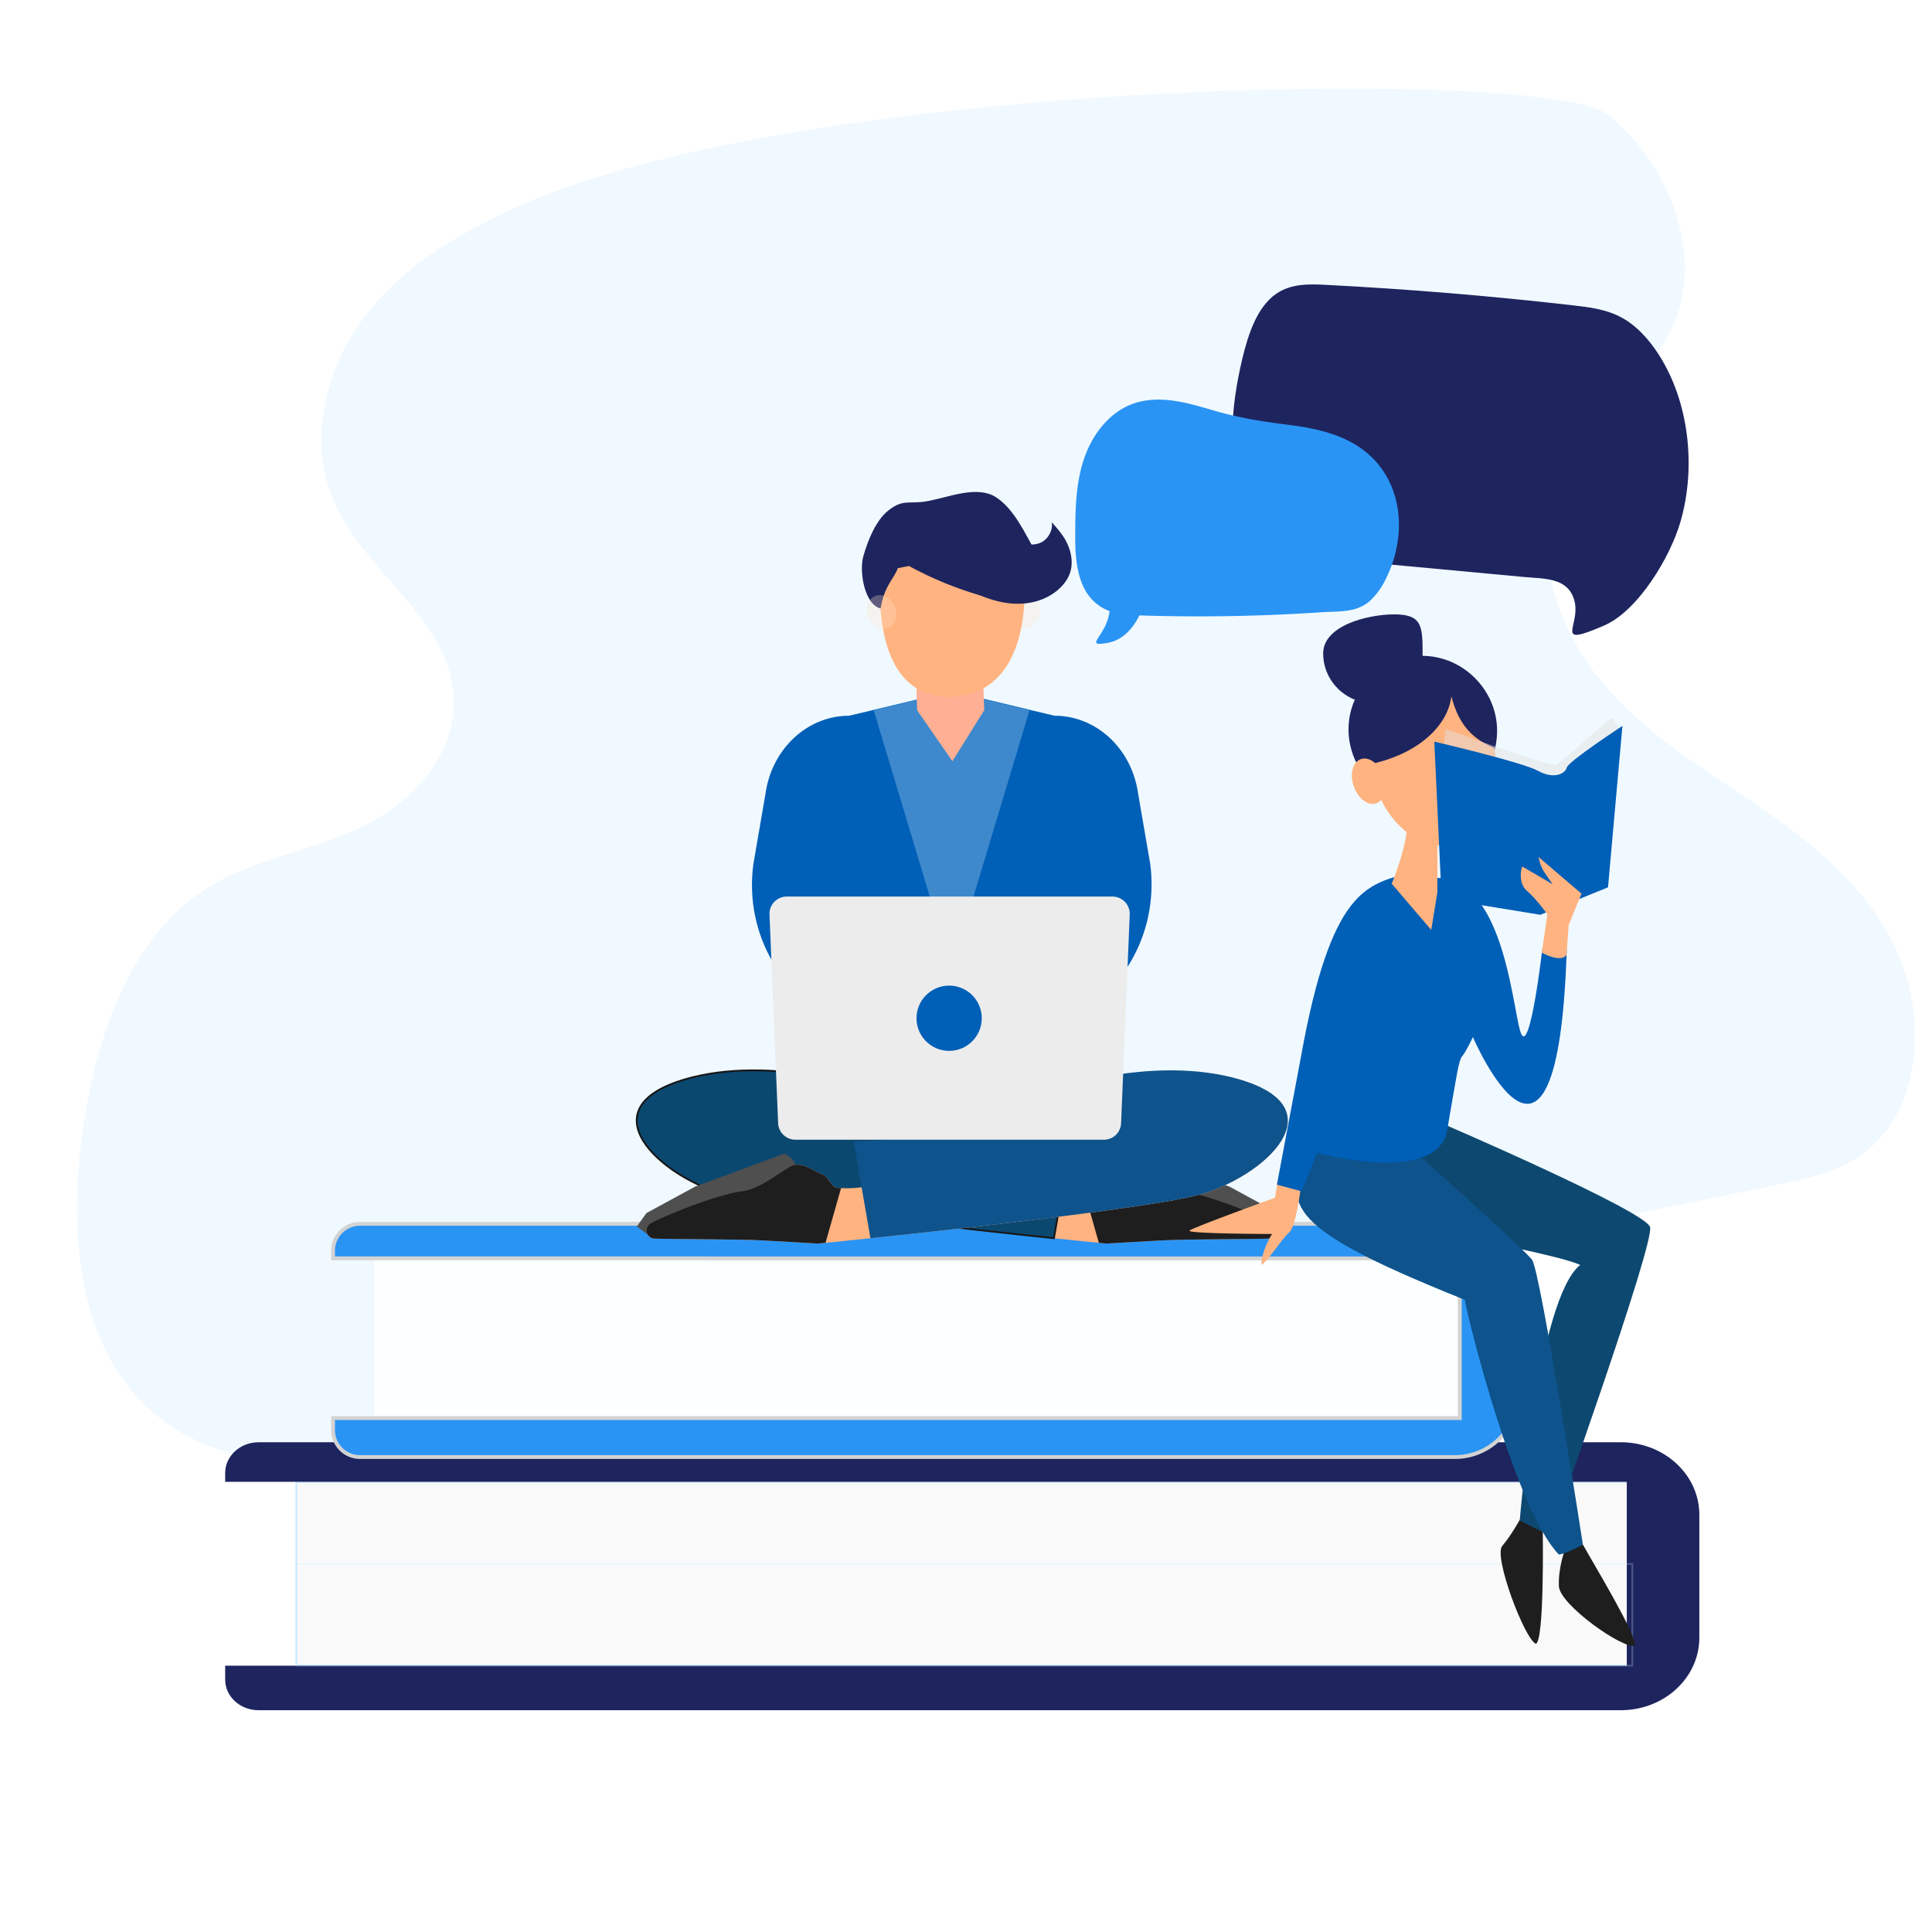 <?xml version="1.0" encoding="UTF-8" standalone="no"?>
<svg
   xmlns:dc="http://purl.org/dc/elements/1.1/"
   xmlns:cc="http://creativecommons.org/ns#"
   xmlns:rdf="http://www.w3.org/1999/02/22-rdf-syntax-ns#"
   xmlns:svg="http://www.w3.org/2000/svg"
   xmlns="http://www.w3.org/2000/svg"
   xmlns:xlink="http://www.w3.org/1999/xlink"
   version="1.1"
   id="Layer_2"
   x="0px"
   y="0px"
   viewBox="0 0 1080 1080"
   style="enable-background:new 0 0 1080 1080;"
   xml:space="preserve"><defs
   id="defs241"><style
     id="style1695">.cls-1{fill:#0e538c;}.cls-2{fill:#0b4870;}.cls-3{fill:#f5fafa;}.cls-4{fill:#2a94f4;}.cls-5{fill:#ffb750;}.cls-6{fill:#fff;}.cls-7{fill:#cce9ff;}.cls-8{fill:#ffe3ca;}.cls-9{fill:#fcd2b1;}.cls-10{fill:#f7f7f7;}.cls-11{fill:#d3d3d3;}.cls-12{fill:#f2f0f0;}.cls-13{fill:#492817;}.cls-14{fill:#f2f2f2;}.cls-15{fill:#005fb7;}.cls-16{fill:#ccc6c6;}.cls-17{fill:none;stroke:#cce9ff;stroke-miterlimit:10;stroke-width:0.75px;}</style><style
     id="style4786">.cls-1{fill:#0e538c;}.cls-2{fill:#0b4870;}.cls-3{fill:#f5fafa;}.cls-4{fill:#2a94f4;}.cls-5{fill:#ffb750;}.cls-6{fill:#fff;}.cls-7{fill:#cce9ff;}.cls-8{fill:#ffe3ca;}.cls-9{fill:#fcd2b1;}.cls-10{fill:#f7f7f7;}.cls-11{fill:#d3d3d3;}.cls-12{fill:#f2f0f0;}.cls-13{fill:#492817;}.cls-14{fill:#f2f2f2;}.cls-15{fill:#005fb7;}.cls-16{fill:#ccc6c6;}.cls-17{fill:none;stroke:#cce9ff;stroke-miterlimit:10;stroke-width:0.75px;}</style><linearGradient
     id="linearGradient2291"><stop
       style="stop-color:#005fb7;stop-opacity:1;"
       offset="0"
       id="stop2287" /><stop
       style="stop-color:#005fb7;stop-opacity:0;"
       offset="1"
       id="stop2289" /></linearGradient><clipPath
     id="clip-path"><path
       d="M179.82,68.48,178.28,67,169,53.21H87.15L72.49,156.9H212.3V103.28C212.3,84,199,69.55,179.82,68.48Z"
       fill="none"
       id="path2198" /></clipPath><linearGradient
     xlink:href="#linearGradient2291"
     id="linearGradient2293"
     x1="1224.7"
     y1="569.25"
     x2="1227.7"
     y2="569.25"
     gradientUnits="userSpaceOnUse" /><linearGradient
     xlink:href="#linearGradient2291"
     id="linearGradient2295"
     x1="1224.7"
     y1="560.5"
     x2="1461.025"
     y2="560.5"
     gradientUnits="userSpaceOnUse" /><linearGradient
     xlink:href="#linearGradient2291"
     id="linearGradient2297"
     x1="1227.175"
     y1="574.3"
     x2="1459.725"
     y2="574.3"
     gradientUnits="userSpaceOnUse" /><linearGradient
     xlink:href="#linearGradient2291"
     id="linearGradient2299"
     x1="1458.1"
     y1="567.35"
     x2="1461.1"
     y2="567.35"
     gradientUnits="userSpaceOnUse" /><linearGradient
     xlink:href="#linearGradient2291"
     id="linearGradient2301"
     x1="1247.742"
     y1="544.45"
     x2="1257.738"
     y2="544.45"
     gradientUnits="userSpaceOnUse" /><linearGradient
     xlink:href="#linearGradient2291"
     id="linearGradient2303"
     x1="1293.878"
     y1="544.3"
     x2="1302.738"
     y2="544.3"
     gradientUnits="userSpaceOnUse" /><linearGradient
     xlink:href="#linearGradient2291"
     id="linearGradient2305"
     x1="1239.6"
     y1="524.146"
     x2="1305.739"
     y2="524.146"
     gradientUnits="userSpaceOnUse" /><linearGradient
     xlink:href="#linearGradient2291"
     id="linearGradient2307"
     x1="1239.879"
     y1="519.386"
     x2="1304.195"
     y2="519.386"
     gradientUnits="userSpaceOnUse" /><linearGradient
     xlink:href="#linearGradient2291"
     id="linearGradient2309"
     x1="1225.371"
     y1="482.871"
     x2="1268.258"
     y2="482.871"
     gradientUnits="userSpaceOnUse" /><linearGradient
     xlink:href="#linearGradient2291"
     id="linearGradient2311"
     x1="1256.649"
     y1="469.073"
     x2="1287.806"
     y2="469.073"
     gradientUnits="userSpaceOnUse" /><linearGradient
     xlink:href="#linearGradient2291"
     id="linearGradient2313"
     x1="1234.334"
     y1="485.354"
     x2="1260.051"
     y2="485.354"
     gradientUnits="userSpaceOnUse" /><linearGradient
     xlink:href="#linearGradient2291"
     id="linearGradient2315"
     x1="1262.198"
     y1="462.496"
     x2="1270.158"
     y2="462.496"
     gradientUnits="userSpaceOnUse" /><linearGradient
     xlink:href="#linearGradient2291"
     id="linearGradient2317"
     x1="1272.975"
     y1="449.05"
     x2="1283.366"
     y2="449.05"
     gradientUnits="userSpaceOnUse" /><linearGradient
     xlink:href="#linearGradient2291"
     id="linearGradient2319"
     x1="1284.938"
     y1="464.433"
     x2="1308.425"
     y2="464.433"
     gradientUnits="userSpaceOnUse" /><linearGradient
     xlink:href="#linearGradient2291"
     id="linearGradient2321"
     x1="1291.116"
     y1="486.212"
     x2="1311.99"
     y2="486.212"
     gradientUnits="userSpaceOnUse" /><linearGradient
     xlink:href="#linearGradient2291"
     id="linearGradient2323"
     x1="1281.692"
     y1="489.883"
     x2="1302.325"
     y2="489.883"
     gradientUnits="userSpaceOnUse" /><linearGradient
     xlink:href="#linearGradient2291"
     id="linearGradient2325"
     x1="1252.834"
     y1="554.008"
     x2="1271.086"
     y2="554.008"
     gradientUnits="userSpaceOnUse" /><linearGradient
     xlink:href="#linearGradient2291"
     id="linearGradient2327"
     x1="1250.779"
     y1="547.014"
     x2="1287.686"
     y2="547.014"
     gradientUnits="userSpaceOnUse" /><linearGradient
     xlink:href="#linearGradient2291"
     id="linearGradient2329"
     x1="1258.785"
     y1="541.054"
     x2="1297.984"
     y2="541.054"
     gradientUnits="userSpaceOnUse" /><linearGradient
     xlink:href="#linearGradient2291"
     id="linearGradient2331"
     x1="1275.251"
     y1="533.737"
     x2="1298.315"
     y2="533.737"
     gradientUnits="userSpaceOnUse" /><linearGradient
     xlink:href="#linearGradient2291"
     id="linearGradient2333"
     x1="1345.392"
     y1="550.976"
     x2="1429.402"
     y2="550.976"
     gradientUnits="userSpaceOnUse" /><linearGradient
     xlink:href="#linearGradient2291"
     id="linearGradient2335"
     x1="1366.481"
     y1="538.253"
     x2="1428.261"
     y2="538.253"
     gradientUnits="userSpaceOnUse" /><linearGradient
     xlink:href="#linearGradient2291"
     id="linearGradient2337"
     x1="1387.693"
     y1="527.178"
     x2="1412.25"
     y2="527.178"
     gradientUnits="userSpaceOnUse" /><linearGradient
     xlink:href="#linearGradient2291"
     id="linearGradient2339"
     x1="1237.791"
     y1="583.573"
     x2="1253.884"
     y2="583.573"
     gradientUnits="userSpaceOnUse" /><linearGradient
     xlink:href="#linearGradient2291"
     id="linearGradient2341"
     x1="1249.875"
     y1="582.361"
     x2="1276.258"
     y2="582.361"
     gradientUnits="userSpaceOnUse" /><linearGradient
     xlink:href="#linearGradient2291"
     id="linearGradient2343"
     x1="1262.342"
     y1="581.95"
     x2="1267.858"
     y2="581.95"
     gradientUnits="userSpaceOnUse" /><linearGradient
     xlink:href="#linearGradient2291"
     id="linearGradient2345"
     x1="1384.113"
     y1="583.624"
     x2="1413.125"
     y2="583.624"
     gradientUnits="userSpaceOnUse" /><linearGradient
     xlink:href="#linearGradient2291"
     id="linearGradient2347"
     x1="1410.089"
     y1="581.555"
     x2="1414.681"
     y2="581.555"
     gradientUnits="userSpaceOnUse" /><linearGradient
     xlink:href="#linearGradient2291"
     id="linearGradient2349"
     x1="1410.538"
     y1="582.353"
     x2="1425.009"
     y2="582.353"
     gradientUnits="userSpaceOnUse" /><style
     id="style1695-5">.cls-1{fill:#0e538c;}.cls-2{fill:#0b4870;}.cls-3{fill:#f5fafa;}.cls-4{fill:#2a94f4;}.cls-5{fill:#ffb750;}.cls-6{fill:#fff;}.cls-7{fill:#cce9ff;}.cls-8{fill:#ffe3ca;}.cls-9{fill:#fcd2b1;}.cls-10{fill:#f7f7f7;}.cls-11{fill:#d3d3d3;}.cls-12{fill:#f2f0f0;}.cls-13{fill:#492817;}.cls-14{fill:#f2f2f2;}.cls-15{fill:#005fb7;}.cls-16{fill:#ccc6c6;}.cls-17{fill:none;stroke:#cce9ff;stroke-miterlimit:10;stroke-width:0.75px;}</style><style
     id="style4786-6">.cls-1{fill:#0e538c;}.cls-2{fill:#0b4870;}.cls-3{fill:#f5fafa;}.cls-4{fill:#2a94f4;}.cls-5{fill:#ffb750;}.cls-6{fill:#fff;}.cls-7{fill:#cce9ff;}.cls-8{fill:#ffe3ca;}.cls-9{fill:#fcd2b1;}.cls-10{fill:#f7f7f7;}.cls-11{fill:#d3d3d3;}.cls-12{fill:#f2f0f0;}.cls-13{fill:#492817;}.cls-14{fill:#f2f2f2;}.cls-15{fill:#005fb7;}.cls-16{fill:#ccc6c6;}.cls-17{fill:none;stroke:#cce9ff;stroke-miterlimit:10;stroke-width:0.75px;}</style><clipPath
     id="clip-path-1"><path
       d="M179.82,68.48,178.28,67,169,53.21H87.15L72.49,156.9H212.3V103.28C212.3,84,199,69.55,179.82,68.48Z"
       fill="none"
       id="path2198-2" /></clipPath><style
     id="style1695-0">.cls-1{fill:#0e538c;}.cls-2{fill:#0b4870;}.cls-3{fill:#f5fafa;}.cls-4{fill:#2a94f4;}.cls-5{fill:#ffb750;}.cls-6{fill:#fff;}.cls-7{fill:#cce9ff;}.cls-8{fill:#ffe3ca;}.cls-9{fill:#fcd2b1;}.cls-10{fill:#f7f7f7;}.cls-11{fill:#d3d3d3;}.cls-12{fill:#f2f0f0;}.cls-13{fill:#492817;}.cls-14{fill:#f2f2f2;}.cls-15{fill:#005fb7;}.cls-16{fill:#ccc6c6;}.cls-17{fill:none;stroke:#cce9ff;stroke-miterlimit:10;stroke-width:0.75px;}</style><style
     id="style4786-68">.cls-1{fill:#0e538c;}.cls-2{fill:#0b4870;}.cls-3{fill:#f5fafa;}.cls-4{fill:#2a94f4;}.cls-5{fill:#ffb750;}.cls-6{fill:#fff;}.cls-7{fill:#cce9ff;}.cls-8{fill:#ffe3ca;}.cls-9{fill:#fcd2b1;}.cls-10{fill:#f7f7f7;}.cls-11{fill:#d3d3d3;}.cls-12{fill:#f2f0f0;}.cls-13{fill:#492817;}.cls-14{fill:#f2f2f2;}.cls-15{fill:#005fb7;}.cls-16{fill:#ccc6c6;}.cls-17{fill:none;stroke:#cce9ff;stroke-miterlimit:10;stroke-width:0.75px;}</style><filter
     style="color-interpolation-filters:sRGB"
     id="filter17067"
     x="-1.7060345e-05"
     width="1"
     y="-0"
     height="1"><feGaussianBlur
       stdDeviation="0.005"
       id="feGaussianBlur17069" /></filter></defs>
<style
   type="text/css"
   id="style2">
	.st0{fill:none;stroke:#C1C1C1;stroke-miterlimit:10;stroke-dasharray:11.952,11.952;}
	.st1{fill:#F7F7F7;}
	.st2{fill:#D3D3D3;}
	.st3{fill:#1772AF;}
	.st4{fill:#F2F2F2;}
	.st5{fill:#0E538C;}
	.st6{fill:none;stroke:#D3D3D3;stroke-width:2;stroke-linecap:round;stroke-miterlimit:10;}
	.st7{fill:#FFD18D;}
	.st8{fill:#FFBE55;}
	.st9{fill:#43AFFF;}
	.st10{fill:#2A94F4;}
	.st11{fill:#FCD2B1;}
	.st12{fill:#082735;}
	.st13{fill:#0B4870;}
	.st14{fill:#0A3E5B;}
	.st15{fill:#FFFFFF;}
	.st16{fill:#FFE3CA;}
	.st17{fill:#CCE9FF;}
	.st18{fill:#9FDAFF;}
	.st19{fill:#85D6FF;}
	.st20{fill:#B6E7FF;}
	.st21{fill:#85DDFF;}
	.st22{fill:#41AAF7;}
</style>







<style
   type="text/css"
   id="style1068">
	.st0{fill:none;stroke:#D3D3D3;stroke-miterlimit:10;stroke-dasharray:12.14,12.14;}
	.st1{fill:#F7F7F7;}
	.st2{fill:#CCE9FF;}
	.st3{fill:none;stroke:#CCE9FF;stroke-miterlimit:10;}
	.st4{fill:#2A94F4;}
	.st5{fill:#FFBE55;}
	.st6{fill:#F2F2F2;}
	.st7{fill:#072C3D;}
	.st8{fill:#FCD2B1;}
	.st9{fill:#0B4870;}
	.st10{fill:#4F4F4F;}
	.st11{fill:#1E1E1E;}
	.st12{fill:#0E538C;}
	.st13{fill:#FFE3CA;}
	.st14{fill:#FFFFFF;}
	.st15{fill:#B6E7FF;}
	.st16{fill:#85DDFF;}
	.st17{fill:#41AAF7;}
</style><style
   type="text/css"
   id="style1548">
	.st0{fill:none;stroke:#A8A8A8;stroke-miterlimit:10;stroke-dasharray:12.072,12.072;}
	.st1{fill:#F7F7F7;}
	.st2{fill:#F2F2F2;}
	.st3{fill:#FFEBC2;}
	.st4{fill:#FCAD00;}
	.st5{fill:#CCE9FF;}
	.st6{fill:#2A94F4;}
	.st7{fill:#B6E7FF;}
	.st8{fill:#85DDFF;}
	.st9{fill:#41AAF7;}
	.st10{fill:#E2E2E2;}
	.st11{fill:#0D4870;}
	.st12{fill:#0E538C;}
	.st13{fill:#FFD3AE;}
	.st14{fill:#FFE3CA;}
	.st15{fill:#D6D6D6;}
	.st16{fill:#005fb7;}
</style><style
   type="text/css"
   id="style2204">
	.st0{fill:none;stroke:#D3D3D3;stroke-miterlimit:10;stroke-dasharray:12.14,12.14;}
	.st1{fill:#F7F7F7;}
	.st2{fill:#CCE9FF;}
	.st3{fill:none;stroke:#CCE9FF;stroke-miterlimit:10;}
	.st4{fill:#2A94F4;}
	.st5{fill:#FFBE55;}
	.st6{fill:#F2F2F2;}
	.st7{fill:#072C3D;}
	.st8{fill:#FCD2B1;}
	.st9{fill:#0B4870;}
	.st10{fill:#4F4F4F;}
	.st11{fill:#1E1E1E;}
	.st12{fill:#0E538C;}
	.st13{fill:#FFE3CA;}
	.st14{fill:#FFFFFF;}
	.st15{fill:#B6E7FF;}
	.st16{fill:#85DDFF;}
	.st17{fill:#41AAF7;}
</style><g
   id="g2682"
   transform="translate(1155.142,-401.858)"><g
     id="g2682-9"
     transform="translate(1.6863123e-7,-7.237)"
     style="opacity:1"><g
       id="g5241-5"
       transform="matrix(1.073,0,0,1.073,42.81,-112.823)"
       style="stroke-width:0.932"><g
         id="g3358-0"
         transform="matrix(1.142,0,0,1.266,-794.587,-690.622)"
         style="stroke:none;stroke-width:0.776">
	<path
   class="st1"
   d="m -51.536,1017.163 c -23.9,10.4 -47.6,23.2 -64.3,43.2 -16.7,20 -25.1,48.7 -15,72.8 13.4,32.1 55.8,50.8 56,85.6 0.1,24.9 -22.9,43.9 -46.1,53 -23.2,9.1 -48.9,12.3 -70,25.6 -31.9,20 -46.8,58.7 -52.9,95.8 -6.3,38.5 -3.8,82.4 23.5,110.4 33.9,34.7 89.9,30.8 137.9,23.4 64,-9.9 127.7,-21.5 191.5,-33.1 139.7,-25.5 279.4,-50.9 419,-76.4 15,-2.7 30.6,-5.7 42.7,-14.9 24.2,-18.2 26.2,-55.7 12.2,-82.4 -14,-26.8 -40,-45 -65.8,-60.7 -25.8,-15.7 -53.1,-30.6 -72.4,-53.9 -19.3,-23.3 -28.9,-57.7 -14.3,-84.1 12.4,-22.4 39,-34.4 50.6,-57.2 15.3,-30.1 -2.3,-68.5 -30.1,-87.7 -27.9,-19.4 -376.4,-14.6 -502.5,40.6 z"
   id="path3356-4"
   style="opacity:0.308;fill:#cce9ff;fill-opacity:1;stroke:none;stroke-width:0.776" />
</g><path
         class="st2"
         d="m -133.992,1447.556 h -962.4 c -6.2,0 -11.3,-5.1 -11.3,-11.3 v -56 c 0,-6.2 5.1,-11.3 11.3,-11.3 h 962.5 c 6.2,0 11.3,5.1 11.3,11.3 v 56 c 0,6.2 -5.1,11.3 -11.4,11.3 z"
         id="path4044-1"
         style="fill:#000000;fill-opacity:0;stroke-width:0.932" /><g
         id="g4068-7"
         transform="translate(-1083.142,443.187)"
         style="stroke-width:0.932">
	<rect
   x="121.1"
   y="815.3"
   class="st3"
   width="696"
   height="95.6"
   id="rect4046-2"
   style="stroke-width:0.932;fill:#f9f9f9;fill-opacity:1;filter:url(#filter17067)" />
	<path
   class="st4"
   d="M 814.2,815.3 V 911 H 84 v 7.2 c 0,8.9 7.8,16 17.4,16 h 709.7 c 22.6,0 40.9,-16.9 40.9,-37.8 v -64 c 0,-20.9 -18.3,-37.8 -40.9,-37.8 H 101.4 c -9.6,0 -17.4,7.2 -17.4,16 v 4.6 h 730.2 z"
   id="path4048-7"
   style="opacity:1;fill:#1e245e;fill-opacity:1;stroke-width:0.932" />
	<g
   id="g4052-2"
   style="stroke-width:0.932">
		<rect
   x="121.1"
   y="858"
   class="st3"
   width="696"
   height="53"
   id="rect4050-2"
   style="stroke-width:0.932;fill:none;fill-opacity:1;opacity:0.253" />
	</g>
	
		<rect
   x="-727.173"
   y="-782.024"
   transform="scale(-1)"
   class="st5"
   width="565.6"
   height="83.2"
   id="rect4054-6"
   style="opacity:1;fill:#fbffff;fill-opacity:1;stroke-width:0.932" />
	<path
   class="st6"
   d="M 727.2,698.8 V 782 h -587 v 6.3 c 0,7.7 6.3,14 14,14 h 570.5 c 18.1,0 32.9,-14.7 32.9,-32.9 v -55.7 c 0,-18.1 -14.7,-32.9 -32.9,-32.9 H 154.2 c -7.7,0 -14,6.3 -14,14 v 4 z"
   id="path4056-1"
   style="opacity:1;fill:#2a94f4;fill-opacity:1" />
	<g
   id="g4060-0"
   style="stroke-width:0.932;stroke-miterlimit:10;stroke-dasharray:none">
		<rect
   x="161.573"
   y="735.924"
   class="st5"
   width="565.6"
   height="46.1"
   id="rect4058-6"
   style="fill:none;fill-opacity:1;fill-rule:nonzero;stroke-width:0.932;stroke-miterlimit:10;stroke-dasharray:none" />
	</g>
	
	
</g><g
         id="g3622-1"
         transform="translate(-1673.719,168.41)"
         style="stroke-width:0.932">
	
	
	
	
	
	
	
		
	
	
	
	
		
	
	
	
<g
   id="g4704-5"
   transform="translate(48.394,85.777)"
   style="stroke-width:0.932"><g
     id="g4758-9"
     transform="translate(668.747,-5.6)"
     style="stroke-width:0.932">
	<rect
   x="256.6"
   y="819.2"
   class="st7"
   width="152.6"
   height="35"
   id="rect4706-4"
   style="stroke-width:0.932" />
	<g
   id="g4718-9"
   style="stroke-width:0.932">
		<g
   id="g4712-0"
   style="stroke-width:0.932">
			<path
   class="st8"
   d="m 219.6,860.7 c 26,6.5 121.9,17.2 169.6,22.2 10.6,1.1 18.8,2 23.4,2.4 2.5,0.2 3.9,0.4 3.9,0.4 0,0 12.5,-0.8 27.7,-1.6 14,-0.8 46.3,-0.6 57.5,-1 4.2,-0.1 5.6,-5.8 2,-7.9 -6.6,-3.8 -34.3,-15.1 -47.9,-16.8 -8.4,-1 -17.6,-8.6 -24.9,-12.8 -5.6,-3.3 -12,2.4 -17.1,4.3 -2.5,0.9 -4.3,6.5 -7.1,6.7 -0.7,0.1 -1.4,0.1 -2.1,0.2 -3.5,0.2 -7.2,0 -10.7,-0.4 -1,-0.1 -1.9,-0.2 -2.9,-0.4 -11.1,-1.7 -20.3,-5.2 -20.3,-5.2 -34,-17.6 -108.8,-64.7 -167,-52.2 -0.5,0.1 -1,0.2 -1.4,0.3 -0.5,0.1 -1,0.2 -1.4,0.3 -58.5,14.7 -16.2,52.7 18.7,61.5 z"
   id="path4708-9"
   style="stroke-width:0.932;fill:#ffb380" />
			<path
   class="st9"
   d="m 219.6,860.7 c 26,6.5 121.9,17.2 169.6,22.2 l 8.7,-50.3 c -1.7,-0.3 -3.5,-0.4 -5.3,-0.4 C 374.2,832 356,828.2 339,821 300.4,804.5 245.8,787.9 200.8,799.1 c -58.4,14.8 -16.1,52.8 18.8,61.6 z"
   id="path4710-1"
   style="stroke-width:0.932" />
		</g>
		<path
   class="st10"
   d="m 428,846.8 c 0,-5 6,-8 6,-8 l 46.6,17.2 25.4,13.8 5,7 -6,4.5 -52,-7.5 -17,-10 z"
   id="path4714-7"
   style="opacity:1;stroke-width:0.932" />
		<path
   class="st11"
   d="m 404.5,856.8 8.1,28.5 c 2.5,0.2 3.9,0.4 3.9,0.4 0,0 12.5,-0.8 27.7,-1.6 14,-0.8 46.3,-0.6 57.5,-1 4.2,-0.1 5.6,-5.8 2,-7.9 -6.6,-3.8 -34.3,-15.1 -47.9,-16.8 -8.4,-1 -17.6,-8.6 -24.9,-12.8 -5.6,-3.3 -12,2.4 -17.1,4.3 -2.5,0.9 -4.3,6.5 -7.1,6.7 -0.8,0.1 -1.5,0.2 -2.2,0.2 z"
   id="path4716-7"
   style="opacity:1;stroke-width:0.932" />
	</g>
	<path
   class="st5"
   d="M 390.8,770.4 347,784.8 c -6.1,0 -11.1,-5.4 -11.1,-12 0,6.6 -5,12 -11.1,12 L 281,770.4 c -32.7,-10.7 -53.3,-45.7 -48.4,-82.3 l 6.3,-36.6 c 3.2,-23.4 21.7,-40.8 43.6,-40.8 l 11.8,-2.8 1.1,-0.3 21,-5 8.5,-2 h 22.2 l 8.5,2 21,5 1.1,0.3 11.8,2.8 c 21.9,0 40.4,17.3 43.6,40.8 l 6.3,36.6 c 4.7,36.6 -15.9,71.6 -48.6,82.3 z"
   id="path4720-1"
   style="opacity:1;stroke-width:0.932" />
	<polygon
   class="st5"
   points="243,663.2 432.9,663.2 420.3,813.5 253.6,807.9 "
   id="polygon4722-1"
   style="stroke-width:0.932" />
	<g
   id="g4734-5"
   style="stroke-width:0.932">
		<g
   id="g4728-9"
   style="stroke-width:0.932">
			<path
   class="st8"
   d="m 463.2,860.7 c -26,6.5 -121.9,17.2 -169.6,22.2 -10.6,1.1 -18.8,2 -23.4,2.4 -2.5,0.2 -3.9,0.4 -3.9,0.4 0,0 -12.5,-0.8 -27.7,-1.6 -14,-0.8 -46.3,-0.6 -57.5,-1 -4.2,-0.1 -5.6,-5.8 -2,-7.9 6.6,-3.8 34.3,-15.1 47.9,-16.8 8.4,-1 17.6,-8.6 24.9,-12.8 5.6,-3.3 12,2.4 17.1,4.3 2.5,0.9 4.3,6.5 7.1,6.7 0.7,0.1 1.4,0.1 2.1,0.2 3.5,0.2 7.2,0 10.7,-0.4 1,-0.1 1.9,-0.2 2.9,-0.4 11.1,-1.7 20.3,-5.2 20.3,-5.2 34,-17.6 108.8,-64.7 167,-52.2 0.5,0.1 1,0.2 1.4,0.3 0.5,0.1 1,0.2 1.4,0.3 58.6,14.7 16.3,52.7 -18.7,61.5 z"
   id="path4724-7"
   style="stroke-width:0.932;fill:#ffb380" />
			<path
   class="st12"
   d="m 463.2,860.7 c -26,6.5 -121.9,17.2 -169.6,22.2 l -8.7,-50.3 c 1.7,-0.3 3.5,-0.4 5.3,-0.4 18.4,-0.2 36.6,-4 53.6,-11.2 38.6,-16.5 93.2,-33.1 138.2,-21.9 58.5,14.8 16.2,52.8 -18.8,61.6 z"
   id="path4726-7"
   style="opacity:1;stroke-width:0.932" />
		</g>
		<path
   class="st10"
   d="m 254.9,846.8 c 0,-5 -6,-8 -6,-8 l -46.6,17.2 -25.4,13.8 -5,7 6,4.5 52,-7.5 17,-10 z"
   id="path4730-6"
   style="opacity:1;stroke-width:0.932" />
		<path
   class="st11"
   d="m 278.3,856.8 -8.1,28.5 c -2.5,0.2 -3.9,0.4 -3.9,0.4 0,0 -12.5,-0.8 -27.7,-1.6 -14,-0.8 -46.3,-0.6 -57.5,-1 -4.2,-0.1 -5.6,-5.8 -2,-7.9 6.6,-3.8 34.3,-15.1 47.9,-16.8 8.4,-1 17.6,-8.6 24.9,-12.8 5.6,-3.3 12,2.4 17.1,4.3 2.5,0.9 4.3,6.5 7.1,6.7 0.8,0.1 1.5,0.2 2.2,0.2 z"
   id="path4732-7"
   style="opacity:1;stroke-width:0.932" />
	</g>
	<polygon
   class="st1"
   points="324.8,600.8 346.9,600.8 355.4,602.8 376.5,607.8 335.9,742.8 295.3,607.8 316.3,602.8 "
   id="polygon4736-3"
   style="fill:#cbe8ff;fill-opacity:0.306;stroke-width:0.932;stroke:none" />
	
		<ellipse
   transform="matrix(0.357,-0.934,0.934,0.357,-279.387,707.754)"
   class="st13"
   cx="374.4"
   cy="556.8"
   rx="9"
   ry="7.5"
   id="ellipse4738-6"
   style="stroke-width:0.932" />
	<polygon
   class="st8"
   points="317.9,607.8 336.3,634.4 352.9,607.8 352.1,585.7 317.3,586.1 "
   id="polygon4740-5"
   style="stroke-width:0.932;fill:#ffaf93;fill-opacity:1" />
	<path
   class="st13"
   d="m 374.1,543.3 c 0,42.5 -18.4,57.5 -39.3,57.5 -20.9,0 -36.4,-15 -36.4,-57.5 0,-23.1 17,-41.8 37.9,-41.8 20.9,-0.1 37.8,18.7 37.8,41.8 z"
   id="path4742-6"
   style="opacity:1;stroke-width:0.932;fill:#ffb380" />
	<g
   id="g4746-3"
   style="stroke-width:0.932">
		<path
   class="st12"
   d="m 313.7,532.7 c 17,9.3 35.5,15.9 54.6,19.5 7.5,1.4 15.7,-19.4 11.6,-26.4 -5.7,-9.9 -11.4,-22.9 -21,-29 -9.6,-6.1 -23.8,-0.2 -35,2 -10,2 -13,-1.4 -21,5 -6.6,5.3 -10.7,15.7 -13,23.8 -2.3,8.1 0.7,25.3 9,27.2 2,-12 6.8,-15.1 9,-21 z"
   id="path4744-9"
   style="opacity:1;fill:#1e245e;fill-opacity:1;stroke-width:0.932" />
	</g>
	
		<ellipse
   transform="matrix(0.934,-0.357,0.357,0.934,-179.024,143.53)"
   class="st13"
   cx="299.4"
   cy="556.8"
   rx="7.5"
   ry="9"
   id="ellipse4748-4"
   style="stroke-width:0.932" />
	<path
   class="st4"
   d="M 415.2,831.6 H 254.5 c -4.9,0 -9,-4 -9,-9 L 241,713.9 c 0,-4.9 4,-9 9,-9 h 169.7 c 4.9,0 9,4 9,9 l -4.5,108.7 c 0,5 -4,9 -9,9 z"
   id="path4750-8"
   style="opacity:1;fill:#ececec;stroke-width:0.932" />
	<circle
   class="st14"
   cx="334.6"
   cy="768.3"
   id="circle4752-1"
   r="17"
   style="fill:#005fb7;fill-opacity:1;stroke-width:0.932" />
	<g
   id="g4756-2"
   style="stroke-width:0.932">
		<path
   class="st12"
   d="m 328.9,535.9 c 9.4,5.9 19,11.8 29.3,14.7 10.3,2.9 21.6,2.6 30.8,-3.7 4.2,-2.9 8.2,-7.3 9.2,-13.1 0.8,-4.6 -0.4,-9.5 -2.4,-13.5 -2,-4 -4.9,-7.2 -7.7,-10.4 0.6,4.4 -2,8.7 -5.3,10.4 -3.3,1.7 -7.1,1.4 -10.5,0.4 -5.7,-1.6 -11.1,-4.8 -16.6,-7.5 -5.5,-2.7 -11.3,-4.9 -17.2,-4.3 -5.9,0.6 -11.8,4.4 -14.3,11.1"
   id="path4754-9"
   style="opacity:1;fill:#1e245e;fill-opacity:1;stroke-width:0.932" />
	</g>
</g></g></g><g
         id="g4124-3"
         transform="translate(-989.21,432.988)"
         style="stroke-width:0.932">
	<path
   class="st6"
   d="m 676.5,851.6 c 0,0 0.9,56.8 -3.6,58.2 -5.9,-2.5 -22.2,-45.6 -17.5,-51 4.7,-5.4 10.1,-15.3 10.1,-15.3 z"
   id="path4094-9"
   style="opacity:1;fill:#1e1e1e;fill-opacity:1;stroke:none" />
	<path
   class="st11"
   d="m 621.5,637.6 c 0,0 108.5,46.6 110.9,55.1 2.5,8.6 -52,160.9 -52,160.9 l -15.9,-8 c 0,0 9.4,-115.4 31.5,-133.2 -24.6,-10.6 -144.7,-22.8 -140,-62.2 4.7,-39.5 65.5,-12.6 65.5,-12.6 z"
   id="path4096-0"
   style="opacity:1;fill:#0d4870;fill-opacity:1;stroke-width:0.932" />
	<path
   class="st6"
   d="m 697.4,858.1 c 6.7,12 28.1,47.2 27.1,52.7 -6.3,1.9 -39.2,-21.4 -39.6,-31 -0.4,-9.6 3.1,-18.9 3.1,-18.9 z"
   id="path4098-8"
   style="opacity:1;fill:#1e1e1e;fill-opacity:1;stroke:none" />
	<path
   class="st12"
   d="m 551.6,648.8 c -5.9,32.3 -17.4,41.1 84.3,81.8 1.7,10.8 26.6,109.7 49,132.7 4.6,-0.6 12.5,-5.2 12.5,-5.2 0,0 -22,-142.3 -26.5,-148.4 -4.1,-5.6 -66.1,-60.9 -66.1,-60.9 z"
   id="path4100-8"
   style="opacity:1;stroke-width:0.932" />
	<path
   class="st13"
   d="m 538.4,668.8 -1.4,8.6 c 0,0 -42.5,15.4 -44.5,17.1 -2,1.7 41.8,1.8 43,1.8 -2.5,3.3 -6.5,13.6 -5.3,16.1 4.8,-4.3 10.6,-13.9 14.2,-16.9 3.6,-3 6.1,-23.9 6.1,-23.9 z"
   id="path4102-5"
   style="opacity:1;stroke-width:0.932;fill:#ffb380" />
	<path
   class="st6"
   d="m 605.8,508.4 c -20.5,6.2 -39.5,7.7 -55.2,95.2 l -12.6,67 13,3.5 7.9,-20.1 c 0,0 62.7,17.3 67.8,-11.8 5.1,-29.2 5.9,-36.3 7.9,-38.6 2,-2.4 5.5,-9.9 5.5,-9.9 0,0 44.2,103.1 48.9,-45.7 -4.7,2.7 -12.7,-0.4 -12.7,-0.4 0,0 -1.037,9.051 -2.588,19.1 -2.148,13.922 -5.283,29.759 -8.012,26.1 -4.7,-6.3 -7.5,-83.4 -45.7,-82 z"
   id="path4104-0"
   style="opacity:1;fill:#005fb7;fill-opacity:1;stroke:none" />
	<path
   class="st12"
   d="m 613.9,393.8 c 0,14.3 -11.6,25.9 -25.9,25.9 -14.3,0 -25.9,-11.6 -25.9,-25.9 0,-14.3 22.8,-20.3 37.1,-20.3 14.3,0 14.7,6 14.7,20.3 z"
   id="path4106-9"
   style="opacity:1;fill:#1e245e;fill-opacity:1;stroke-width:0.932" />
	<path
   class="st13"
   d="m 606.2,478.9 c 0.3,14.7 -8.4,34.9 -8.4,34.9 l 20.6,24.1 3.2,-19.6 v -39.5 h -15.4 z"
   id="path4108-6"
   style="opacity:1;stroke-width:0.932;fill:#ffb380" />
	<path
   class="st12"
   d="m 575.3,433.5 c 0,-21.2 17.2,-38.4 38.4,-38.4 21.2,0 39,17.8 39,39 0,21.2 -16.5,40.7 -37.6,40.7 -21.3,0 -39.8,-20.1 -39.8,-41.3 z"
   id="path4110-3"
   style="opacity:1;fill:#1e245e;fill-opacity:1;stroke-width:0.932" />
	<path
   class="st14"
   d="m 652,451.9 c 0,21.5 -12.7,42 -29,42 -16.3,0 -35,-20.5 -35,-42 0,-21.5 18.2,-39 34.5,-39 14.1,0 25.9,13.1 28.8,30.6 0.5,2.7 0.7,5.5 0.7,8.4 z"
   id="path4112-8"
   style="fill:#ffb380;fill-opacity:1;stroke-width:0.932" />
	<path
   class="st12"
   d="m 651.3,443.1 c -10.7,-4.3 -18.5,-11.5 -22.4,-26.9 -1.9,15.4 -17.4,30.4 -43.5,35.6 0,-22.4 18.9,-40.5 35.9,-40.5 14.7,0.1 27,13.7 30,31.8 z"
   id="path4114-5"
   style="opacity:1;fill:#1e245e;fill-opacity:1;stroke-width:0.932" />
	<path
   class="st15"
   d="m 716.4,432.7 c -1.5,-2.9 -4,-5.5 -4,-5.5 0,0 -26.4,23.2 -28.7,24.7 -2.3,1.5 -57.7,-18.7 -57.7,-18.7 l -1.8,14 1.9,52.8 59.3,17.7 23.6,-9.2 z"
   id="path4116-6"
   style="fill:#e2e2e2;fill-opacity:1;stroke-width:0.932" />
	<path
   class="st16"
   d="m 718,431.6 c 0,0 -28.2,18.5 -29,21.7 -0.8,3.2 -6.7,6.3 -15,1.7 -8.4,-4.6 -54,-15.2 -54,-15.2 l 3.8,81.8 51.4,8.4 35.3,-14.3 z"
   id="path4118-1"
   style="opacity:1;fill:#005fb7;fill-opacity:1;stroke-width:0.932" />
	
		<ellipse
   transform="matrix(0.944,-0.33,0.33,0.944,-119.13,218.894)"
   class="st14"
   cx="585.7"
   cy="460.6"
   rx="8.2"
   ry="12.2"
   id="ellipse4120-1"
   style="fill:#ffb380;fill-opacity:1;stroke-width:0.932" />
	<path
   class="st13"
   d="m 688.9,550.8 1.1,-15.5 6.7,-16.3 -22.4,-19.1 c 0,0 0.7,4.8 3.4,8.5 2.6,3.7 3.9,5.7 3.9,5.7 0,0 -13.5,-8 -15.7,-9.2 -1.1,1.5 -1.9,9.2 2.4,12.7 4.3,3.5 10.6,12.1 10.6,12.1 l -2.9,20 c 0.1,0.1 10.1,5.7 12.9,1.1 z"
   id="path4122-5"
   style="opacity:1;stroke-width:0.932;fill:#ffb380" />
</g><path
         class="cls-5"
         d="m -240.894,757.989 c 8.26,-29 4.07,-62.18 -10.86,-86 -5.5,-8.79 -12.49,-16.45 -21,-20.73 -7.43,-3.76 -15.67,-4.78 -23.77,-5.72 q -64.39,-7.39 -129.17,-10.73 c -8.75,-0.45 -18.05,-0.7 -25.79,4.59 -10,6.83 -14.68,21 -17.81,34.17 -6.09,25.65 -8.74,55.21 4,76.3 14.18,23.52 41.65,27.71 66.1,30 l 76.7,7.13 c 10.48,1 22.89,0.1 26.24,12.25 3.62,13.17 -11.69,24.82 15.61,13 17.49,-7.57 34.41,-35.54 39.75,-54.26 z"
         id="path4908-9"
         style="fill:#1e245e;fill-opacity:1;stroke-width:0.932" /><path
         class="cls-4"
         d="m -556.281,766.77 c 0,-13.76 0.12,-27.79 4.42,-40.87 4.3,-13.08 13.58,-25.27 26.68,-29.49 14,-4.47 28.49,0.24 42,4.13 12.28,3.54 24.45,5.5 37.1,7.08 14.09,1.76 29,4.7 40.42,13.65 20.52,16 22.34,44.35 11.32,66.46 a 38,38 0 0 1 -8.51,11.83 c -7.06,6.19 -16.37,5.23 -25.14,5.82 q -16.63,1.11 -33.29,1.64 -30.78,1 -61.57,0 c -3,6.08 -8.27,12.92 -16.73,14.35 -13,2.19 -0.2,-3.56 1.19,-16.6 -14.49,-5.44 -17.94,-20.47 -17.89,-38 z"
         id="path4910-8"
         style="stroke-width:0.932" /></g></g></g><style
   type="text/css"
   id="style2684">
	.st0{fill:none;stroke:#C1C1C1;stroke-miterlimit:10;stroke-dasharray:11.952,11.952;}
	.st1{fill:#F7F7F7;}
	.st2{fill:#D3D3D3;}
	.st3{fill:#1772AF;}
	.st4{fill:#F2F2F2;}
	.st5{fill:#0E538C;}
	.st6{fill:none;stroke:#D3D3D3;stroke-width:2;stroke-linecap:round;stroke-miterlimit:10;}
	.st7{fill:#FFD18D;}
	.st8{fill:#FFBE55;}
	.st9{fill:#43AFFF;}
	.st10{fill:#2A94F4;}
	.st11{fill:#FCD2B1;}
	.st12{fill:#082735;}
	.st13{fill:#0B4870;}
	.st14{fill:#0A3E5B;}
	.st15{fill:#FFFFFF;}
	.st16{fill:#FFE3CA;}
	.st17{fill:#CCE9FF;}
	.st18{fill:#9FDAFF;}
	.st19{fill:#85D6FF;}
	.st20{fill:#B6E7FF;}
	.st21{fill:#85DDFF;}
	.st22{fill:#41AAF7;}
</style><style
   type="text/css"
   id="style3047">
	.st0{fill:none;stroke:#A8A8A8;stroke-miterlimit:10;stroke-dasharray:12.072,12.072;}
	.st1{fill:#F7F7F7;}
	.st2{fill:#F2F2F2;}
	.st3{fill:#FFEBC2;}
	.st4{fill:#FCAD00;}
	.st5{fill:#CCE9FF;}
	.st6{fill:#2A94F4;}
	.st7{fill:#B6E7FF;}
	.st8{fill:#85DDFF;}
	.st9{fill:#41AAF7;}
	.st10{fill:#E2E2E2;}
	.st11{fill:#0D4870;}
	.st12{fill:#0E538C;}
	.st13{fill:#FFD3AE;}
	.st14{fill:#FFE3CA;}
	.st15{fill:#D6D6D6;}
	.st16{fill:#005fb7;}
</style><style
   type="text/css"
   id="style3350">
	.st0{fill:none;stroke:#D3D3D3;stroke-miterlimit:10;stroke-dasharray:12.14,12.14;}
	.st1{fill:#F7F7F7;}
	.st2{fill:#CCE9FF;}
	.st3{fill:none;stroke:#CCE9FF;stroke-miterlimit:10;}
	.st4{fill:#2A94F4;}
	.st5{fill:#005fb7;}
	.st6{fill:#F2F2F2;}
	.st7{fill:#072C3D;}
	.st8{fill:#FCD2B1;}
	.st9{fill:#0B4870;}
	.st10{fill:#4F4F4F;}
	.st11{fill:#1E1E1E;}
	.st12{fill:#0E538C;}
	.st13{fill:#FFE3CA;}
	.st14{fill:#FFFFFF;}
	.st15{fill:#B6E7FF;}
	.st16{fill:#85DDFF;}
	.st17{fill:#41AAF7;}
</style><style
   type="text/css"
   id="style4034">
	.st0{fill:none;stroke:#A8A8A8;stroke-miterlimit:10;stroke-dasharray:12.072,12.072;}
	.st1{fill:#F7F7F7;}
	.st2{fill:#F2F2F2;}
	.st3{fill:#FFEBC2;}
	.st4{fill:#FCAD00;}
	.st5{fill:#CCE9FF;}
	.st6{fill:#2A94F4;}
	.st7{fill:#B6E7FF;}
	.st8{fill:#85DDFF;}
	.st9{fill:#41AAF7;}
	.st10{fill:#E2E2E2;}
	.st11{fill:#0D4870;}
	.st12{fill:#0E538C;}
	.st13{fill:#FFD3AE;}
	.st14{fill:#FFE3CA;}
	.st15{fill:#D6D6D6;}
	.st16{fill:#005fb7;}
</style><style
   type="text/css"
   id="style4226">
	.st0{fill:none;stroke:#D3D3D3;stroke-miterlimit:10;stroke-dasharray:12.14,12.14;}
	.st1{fill:#F7F7F7;}
	.st2{fill:#CCE9FF;}
	.st3{fill:none;stroke:#CCE9FF;stroke-miterlimit:10;}
	.st4{fill:#2A94F4;}
	.st5{fill:#005fb7;}
	.st6{fill:#F2F2F2;}
	.st7{fill:#072C3D;}
	.st8{fill:#FCD2B1;}
	.st9{fill:#0B4870;}
	.st10{fill:#4F4F4F;}
	.st11{fill:#1E1E1E;}
	.st12{fill:#0E538C;}
	.st13{fill:#FFE3CA;}
	.st14{fill:#FFFFFF;}
	.st15{fill:#B6E7FF;}
	.st16{fill:#85DDFF;}
	.st17{fill:#41AAF7;}
</style><style
   type="text/css"
   id="style5261">
	.st0{fill:none;stroke:#D3D3D3;stroke-miterlimit:10;stroke-dasharray:12.14,12.14;}
	.st1{fill:#F7F7F7;}
	.st2{fill:#CCE9FF;}
	.st3{fill:none;stroke:#CCE9FF;stroke-miterlimit:10;}
	.st4{fill:#2A94F4;}
	.st5{fill:#FFBE55;}
	.st6{fill:#F2F2F2;}
	.st7{fill:#072C3D;}
	.st8{fill:#FCD2B1;}
	.st9{fill:#0B4870;}
	.st10{fill:#4F4F4F;}
	.st11{fill:#1E1E1E;}
	.st12{fill:#0E538C;}
	.st13{fill:#FFE3CA;}
	.st14{fill:#FFFFFF;}
	.st15{fill:#B6E7FF;}
	.st16{fill:#85DDFF;}
	.st17{fill:#41AAF7;}
</style><style
   type="text/css"
   id="style5741">
	.st0{fill:none;stroke:#A8A8A8;stroke-miterlimit:10;stroke-dasharray:12.072,12.072;}
	.st1{fill:#F7F7F7;}
	.st2{fill:#F2F2F2;}
	.st3{fill:#FFEBC2;}
	.st4{fill:#FCAD00;}
	.st5{fill:#CCE9FF;}
	.st6{fill:#2A94F4;}
	.st7{fill:#B6E7FF;}
	.st8{fill:#85DDFF;}
	.st9{fill:#41AAF7;}
	.st10{fill:#E2E2E2;}
	.st11{fill:#0D4870;}
	.st12{fill:#0E538C;}
	.st13{fill:#FFD3AE;}
	.st14{fill:#FFE3CA;}
	.st15{fill:#D6D6D6;}
	.st16{fill:#005fb7;}
</style><style
   type="text/css"
   id="style5888">
	.st0{fill:none;stroke:#A8A8A8;stroke-miterlimit:10;stroke-dasharray:12.072,12.072;}
	.st1{fill:#F7F7F7;}
	.st2{fill:#F2F2F2;}
	.st3{fill:#FFEBC2;}
	.st4{fill:#FCAD00;}
	.st5{fill:#CCE9FF;}
	.st6{fill:#2A94F4;}
	.st7{fill:#B6E7FF;}
	.st8{fill:#85DDFF;}
	.st9{fill:#41AAF7;}
	.st10{fill:#E2E2E2;}
	.st11{fill:#0D4870;}
	.st12{fill:#0E538C;}
	.st13{fill:#FFD3AE;}
	.st14{fill:#FFE3CA;}
	.st15{fill:#D6D6D6;}
	.st16{fill:#005fb7;}
</style><style
   type="text/css"
   id="style6035">
	.st0{fill:none;stroke:#D3D3D3;stroke-miterlimit:10;stroke-dasharray:12.14,12.14;}
	.st1{fill:#F7F7F7;}
	.st2{fill:#CCE9FF;}
	.st3{fill:none;stroke:#CCE9FF;stroke-miterlimit:10;}
	.st4{fill:#2A94F4;}
	.st5{fill:#005fb7;}
	.st6{fill:#F2F2F2;}
	.st7{fill:#072C3D;}
	.st8{fill:#FCD2B1;}
	.st9{fill:#0B4870;}
	.st10{fill:#4F4F4F;}
	.st11{fill:#1E1E1E;}
	.st12{fill:#0E538C;}
	.st13{fill:#FFE3CA;}
	.st14{fill:#FFFFFF;}
	.st15{fill:#B6E7FF;}
	.st16{fill:#85DDFF;}
	.st17{fill:#41AAF7;}
</style><style
   type="text/css"
   id="style2-6">
	.st0{fill:#E8E8E8;}
	.st1{fill:#FFFFFF;stroke:#161616;stroke-width:3;stroke-miterlimit:10;}
	.st2{fill:#161616;}
	.st3{fill:#EC615B;}
	.st4{opacity:0.4;fill:#3D3D3D;}
	.st5{opacity:0.38;fill:#3D3D3D;}
	.st6{opacity:0.42;fill:#3D3D3D;}
	.st7{fill:none;stroke:#161616;stroke-width:16;stroke-miterlimit:10;}
	.st8{fill:#5222D0;}
	.st9{fill:none;stroke:#161616;stroke-width:3;stroke-miterlimit:10;}
	.st10{opacity:0.37;fill:#3D3D3D;}
	.st11{opacity:0.5;fill:#3D3D3D;}
	.st12{opacity:0.32;fill:#3D3D3D;}
	.st13{opacity:0.29;fill:#3D3D3D;}
	.st14{fill:#FFFFFF;}
	.st15{opacity:0.48;fill:#3D3D3D;}
	.st16{opacity:0.27;fill:#3D3D3D;}
	.st17{opacity:0.36;fill:#3D3D3D;}
	.st18{opacity:0.43;fill:#3D3D3D;}
</style><style
   type="text/css"
   id="style2-7">
	.st0{fill:none;stroke:#C1C1C1;stroke-miterlimit:10;stroke-dasharray:11.952,11.952;}
	.st1{fill:#F7F7F7;}
	.st2{fill:#D3D3D3;}
	.st3{fill:#1772AF;}
	.st4{fill:#F2F2F2;}
	.st5{fill:#0E538C;}
	.st6{fill:none;stroke:#D3D3D3;stroke-width:2;stroke-linecap:round;stroke-miterlimit:10;}
	.st7{fill:#FFD18D;}
	.st8{fill:#FFBE55;}
	.st9{fill:#43AFFF;}
	.st10{fill:#2A94F4;}
	.st11{fill:#FCD2B1;}
	.st12{fill:#082735;}
	.st13{fill:#0B4870;}
	.st14{fill:#0A3E5B;}
	.st15{fill:#FFFFFF;}
	.st16{fill:#FFE3CA;}
	.st17{fill:#CCE9FF;}
	.st18{fill:#9FDAFF;}
	.st19{fill:#85D6FF;}
	.st20{fill:#B6E7FF;}
	.st21{fill:#85DDFF;}
	.st22{fill:#41AAF7;}
</style><style
   type="text/css"
   id="style1068-0">
	.st0{fill:none;stroke:#D3D3D3;stroke-miterlimit:10;stroke-dasharray:12.14,12.14;}
	.st1{fill:#F7F7F7;}
	.st2{fill:#CCE9FF;}
	.st3{fill:none;stroke:#CCE9FF;stroke-miterlimit:10;}
	.st4{fill:#2A94F4;}
	.st5{fill:#FFBE55;}
	.st6{fill:#F2F2F2;}
	.st7{fill:#072C3D;}
	.st8{fill:#FCD2B1;}
	.st9{fill:#0B4870;}
	.st10{fill:#4F4F4F;}
	.st11{fill:#1E1E1E;}
	.st12{fill:#0E538C;}
	.st13{fill:#FFE3CA;}
	.st14{fill:#FFFFFF;}
	.st15{fill:#B6E7FF;}
	.st16{fill:#85DDFF;}
	.st17{fill:#41AAF7;}
</style><style
   type="text/css"
   id="style1548-9">
	.st0{fill:none;stroke:#A8A8A8;stroke-miterlimit:10;stroke-dasharray:12.072,12.072;}
	.st1{fill:#F7F7F7;}
	.st2{fill:#F2F2F2;}
	.st3{fill:#FFEBC2;}
	.st4{fill:#FCAD00;}
	.st5{fill:#CCE9FF;}
	.st6{fill:#2A94F4;}
	.st7{fill:#B6E7FF;}
	.st8{fill:#85DDFF;}
	.st9{fill:#41AAF7;}
	.st10{fill:#E2E2E2;}
	.st11{fill:#0D4870;}
	.st12{fill:#0E538C;}
	.st13{fill:#FFD3AE;}
	.st14{fill:#FFE3CA;}
	.st15{fill:#D6D6D6;}
	.st16{fill:#005fb7;}
</style><style
   type="text/css"
   id="style2204-3">
	.st0{fill:none;stroke:#D3D3D3;stroke-miterlimit:10;stroke-dasharray:12.14,12.14;}
	.st1{fill:#F7F7F7;}
	.st2{fill:#CCE9FF;}
	.st3{fill:none;stroke:#CCE9FF;stroke-miterlimit:10;}
	.st4{fill:#2A94F4;}
	.st5{fill:#FFBE55;}
	.st6{fill:#F2F2F2;}
	.st7{fill:#072C3D;}
	.st8{fill:#FCD2B1;}
	.st9{fill:#0B4870;}
	.st10{fill:#4F4F4F;}
	.st11{fill:#1E1E1E;}
	.st12{fill:#0E538C;}
	.st13{fill:#FFE3CA;}
	.st14{fill:#FFFFFF;}
	.st15{fill:#B6E7FF;}
	.st16{fill:#85DDFF;}
	.st17{fill:#41AAF7;}
</style><style
   type="text/css"
   id="style2684-3">
	.st0{fill:none;stroke:#C1C1C1;stroke-miterlimit:10;stroke-dasharray:11.952,11.952;}
	.st1{fill:#F7F7F7;}
	.st2{fill:#D3D3D3;}
	.st3{fill:#1772AF;}
	.st4{fill:#F2F2F2;}
	.st5{fill:#0E538C;}
	.st6{fill:none;stroke:#D3D3D3;stroke-width:2;stroke-linecap:round;stroke-miterlimit:10;}
	.st7{fill:#FFD18D;}
	.st8{fill:#FFBE55;}
	.st9{fill:#43AFFF;}
	.st10{fill:#2A94F4;}
	.st11{fill:#FCD2B1;}
	.st12{fill:#082735;}
	.st13{fill:#0B4870;}
	.st14{fill:#0A3E5B;}
	.st15{fill:#FFFFFF;}
	.st16{fill:#FFE3CA;}
	.st17{fill:#CCE9FF;}
	.st18{fill:#9FDAFF;}
	.st19{fill:#85D6FF;}
	.st20{fill:#B6E7FF;}
	.st21{fill:#85DDFF;}
	.st22{fill:#41AAF7;}
</style><style
   type="text/css"
   id="style3047-0">
	.st0{fill:none;stroke:#A8A8A8;stroke-miterlimit:10;stroke-dasharray:12.072,12.072;}
	.st1{fill:#F7F7F7;}
	.st2{fill:#F2F2F2;}
	.st3{fill:#FFEBC2;}
	.st4{fill:#FCAD00;}
	.st5{fill:#CCE9FF;}
	.st6{fill:#2A94F4;}
	.st7{fill:#B6E7FF;}
	.st8{fill:#85DDFF;}
	.st9{fill:#41AAF7;}
	.st10{fill:#E2E2E2;}
	.st11{fill:#0D4870;}
	.st12{fill:#0E538C;}
	.st13{fill:#FFD3AE;}
	.st14{fill:#FFE3CA;}
	.st15{fill:#D6D6D6;}
	.st16{fill:#005fb7;}
</style><style
   type="text/css"
   id="style3350-7">
	.st0{fill:none;stroke:#D3D3D3;stroke-miterlimit:10;stroke-dasharray:12.14,12.14;}
	.st1{fill:#F7F7F7;}
	.st2{fill:#CCE9FF;}
	.st3{fill:none;stroke:#CCE9FF;stroke-miterlimit:10;}
	.st4{fill:#2A94F4;}
	.st5{fill:#005fb7;}
	.st6{fill:#F2F2F2;}
	.st7{fill:#072C3D;}
	.st8{fill:#FCD2B1;}
	.st9{fill:#0B4870;}
	.st10{fill:#4F4F4F;}
	.st11{fill:#1E1E1E;}
	.st12{fill:#0E538C;}
	.st13{fill:#FFE3CA;}
	.st14{fill:#FFFFFF;}
	.st15{fill:#B6E7FF;}
	.st16{fill:#85DDFF;}
	.st17{fill:#41AAF7;}
</style><style
   type="text/css"
   id="style4034-8">
	.st0{fill:none;stroke:#A8A8A8;stroke-miterlimit:10;stroke-dasharray:12.072,12.072;}
	.st1{fill:#F7F7F7;}
	.st2{fill:#F2F2F2;}
	.st3{fill:#FFEBC2;}
	.st4{fill:#FCAD00;}
	.st5{fill:#CCE9FF;}
	.st6{fill:#2A94F4;}
	.st7{fill:#B6E7FF;}
	.st8{fill:#85DDFF;}
	.st9{fill:#41AAF7;}
	.st10{fill:#E2E2E2;}
	.st11{fill:#0D4870;}
	.st12{fill:#0E538C;}
	.st13{fill:#FFD3AE;}
	.st14{fill:#FFE3CA;}
	.st15{fill:#D6D6D6;}
	.st16{fill:#005fb7;}
</style><style
   type="text/css"
   id="style4226-6">
	.st0{fill:none;stroke:#D3D3D3;stroke-miterlimit:10;stroke-dasharray:12.14,12.14;}
	.st1{fill:#F7F7F7;}
	.st2{fill:#CCE9FF;}
	.st3{fill:none;stroke:#CCE9FF;stroke-miterlimit:10;}
	.st4{fill:#2A94F4;}
	.st5{fill:#005fb7;}
	.st6{fill:#F2F2F2;}
	.st7{fill:#072C3D;}
	.st8{fill:#FCD2B1;}
	.st9{fill:#0B4870;}
	.st10{fill:#4F4F4F;}
	.st11{fill:#1E1E1E;}
	.st12{fill:#0E538C;}
	.st13{fill:#FFE3CA;}
	.st14{fill:#FFFFFF;}
	.st15{fill:#B6E7FF;}
	.st16{fill:#85DDFF;}
	.st17{fill:#41AAF7;}
</style><style
   type="text/css"
   id="style5261-8">
	.st0{fill:none;stroke:#D3D3D3;stroke-miterlimit:10;stroke-dasharray:12.14,12.14;}
	.st1{fill:#F7F7F7;}
	.st2{fill:#CCE9FF;}
	.st3{fill:none;stroke:#CCE9FF;stroke-miterlimit:10;}
	.st4{fill:#2A94F4;}
	.st5{fill:#FFBE55;}
	.st6{fill:#F2F2F2;}
	.st7{fill:#072C3D;}
	.st8{fill:#FCD2B1;}
	.st9{fill:#0B4870;}
	.st10{fill:#4F4F4F;}
	.st11{fill:#1E1E1E;}
	.st12{fill:#0E538C;}
	.st13{fill:#FFE3CA;}
	.st14{fill:#FFFFFF;}
	.st15{fill:#B6E7FF;}
	.st16{fill:#85DDFF;}
	.st17{fill:#41AAF7;}
</style><style
   type="text/css"
   id="style5741-8">
	.st0{fill:none;stroke:#A8A8A8;stroke-miterlimit:10;stroke-dasharray:12.072,12.072;}
	.st1{fill:#F7F7F7;}
	.st2{fill:#F2F2F2;}
	.st3{fill:#FFEBC2;}
	.st4{fill:#FCAD00;}
	.st5{fill:#CCE9FF;}
	.st6{fill:#2A94F4;}
	.st7{fill:#B6E7FF;}
	.st8{fill:#85DDFF;}
	.st9{fill:#41AAF7;}
	.st10{fill:#E2E2E2;}
	.st11{fill:#0D4870;}
	.st12{fill:#0E538C;}
	.st13{fill:#FFD3AE;}
	.st14{fill:#FFE3CA;}
	.st15{fill:#D6D6D6;}
	.st16{fill:#005fb7;}
</style><style
   type="text/css"
   id="style5888-4">
	.st0{fill:none;stroke:#A8A8A8;stroke-miterlimit:10;stroke-dasharray:12.072,12.072;}
	.st1{fill:#F7F7F7;}
	.st2{fill:#F2F2F2;}
	.st3{fill:#FFEBC2;}
	.st4{fill:#FCAD00;}
	.st5{fill:#CCE9FF;}
	.st6{fill:#2A94F4;}
	.st7{fill:#B6E7FF;}
	.st8{fill:#85DDFF;}
	.st9{fill:#41AAF7;}
	.st10{fill:#E2E2E2;}
	.st11{fill:#0D4870;}
	.st12{fill:#0E538C;}
	.st13{fill:#FFD3AE;}
	.st14{fill:#FFE3CA;}
	.st15{fill:#D6D6D6;}
	.st16{fill:#005fb7;}
</style><style
   type="text/css"
   id="style6035-3">
	.st0{fill:none;stroke:#D3D3D3;stroke-miterlimit:10;stroke-dasharray:12.14,12.14;}
	.st1{fill:#F7F7F7;}
	.st2{fill:#CCE9FF;}
	.st3{fill:none;stroke:#CCE9FF;stroke-miterlimit:10;}
	.st4{fill:#2A94F4;}
	.st5{fill:#005fb7;}
	.st6{fill:#F2F2F2;}
	.st7{fill:#072C3D;}
	.st8{fill:#FCD2B1;}
	.st9{fill:#0B4870;}
	.st10{fill:#4F4F4F;}
	.st11{fill:#1E1E1E;}
	.st12{fill:#0E538C;}
	.st13{fill:#FFE3CA;}
	.st14{fill:#FFFFFF;}
	.st15{fill:#B6E7FF;}
	.st16{fill:#85DDFF;}
	.st17{fill:#41AAF7;}
</style><style
   type="text/css"
   id="style2-6-1">
	.st0{fill:#E8E8E8;}
	.st1{fill:#FFFFFF;stroke:#161616;stroke-width:3;stroke-miterlimit:10;}
	.st2{fill:#161616;}
	.st3{fill:#EC615B;}
	.st4{opacity:0.4;fill:#3D3D3D;}
	.st5{opacity:0.38;fill:#3D3D3D;}
	.st6{opacity:0.42;fill:#3D3D3D;}
	.st7{fill:none;stroke:#161616;stroke-width:16;stroke-miterlimit:10;}
	.st8{fill:#5222D0;}
	.st9{fill:none;stroke:#161616;stroke-width:3;stroke-miterlimit:10;}
	.st10{opacity:0.37;fill:#3D3D3D;}
	.st11{opacity:0.5;fill:#3D3D3D;}
	.st12{opacity:0.32;fill:#3D3D3D;}
	.st13{opacity:0.29;fill:#3D3D3D;}
	.st14{fill:#FFFFFF;}
	.st15{opacity:0.48;fill:#3D3D3D;}
	.st16{opacity:0.27;fill:#3D3D3D;}
	.st17{opacity:0.36;fill:#3D3D3D;}
	.st18{opacity:0.43;fill:#3D3D3D;}
</style><style
   type="text/css"
   id="style2-2">
	.st0{fill:none;stroke:#C1C1C1;stroke-miterlimit:10;stroke-dasharray:11.952,11.952;}
	.st1{fill:#F7F7F7;}
	.st2{fill:#D3D3D3;}
	.st3{fill:#1772AF;}
	.st4{fill:#F2F2F2;}
	.st5{fill:#0E538C;}
	.st6{fill:none;stroke:#D3D3D3;stroke-width:2;stroke-linecap:round;stroke-miterlimit:10;}
	.st7{fill:#FFD18D;}
	.st8{fill:#FFBE55;}
	.st9{fill:#43AFFF;}
	.st10{fill:#2A94F4;}
	.st11{fill:#FCD2B1;}
	.st12{fill:#082735;}
	.st13{fill:#0B4870;}
	.st14{fill:#0A3E5B;}
	.st15{fill:#FFFFFF;}
	.st16{fill:#FFE3CA;}
	.st17{fill:#CCE9FF;}
	.st18{fill:#9FDAFF;}
	.st19{fill:#85D6FF;}
	.st20{fill:#B6E7FF;}
	.st21{fill:#85DDFF;}
	.st22{fill:#41AAF7;}
</style><style
   type="text/css"
   id="style1068-6">
	.st0{fill:none;stroke:#D3D3D3;stroke-miterlimit:10;stroke-dasharray:12.14,12.14;}
	.st1{fill:#F7F7F7;}
	.st2{fill:#CCE9FF;}
	.st3{fill:none;stroke:#CCE9FF;stroke-miterlimit:10;}
	.st4{fill:#2A94F4;}
	.st5{fill:#FFBE55;}
	.st6{fill:#F2F2F2;}
	.st7{fill:#072C3D;}
	.st8{fill:#FCD2B1;}
	.st9{fill:#0B4870;}
	.st10{fill:#4F4F4F;}
	.st11{fill:#1E1E1E;}
	.st12{fill:#0E538C;}
	.st13{fill:#FFE3CA;}
	.st14{fill:#FFFFFF;}
	.st15{fill:#B6E7FF;}
	.st16{fill:#85DDFF;}
	.st17{fill:#41AAF7;}
</style><style
   type="text/css"
   id="style1548-6">
	.st0{fill:none;stroke:#A8A8A8;stroke-miterlimit:10;stroke-dasharray:12.072,12.072;}
	.st1{fill:#F7F7F7;}
	.st2{fill:#F2F2F2;}
	.st3{fill:#FFEBC2;}
	.st4{fill:#FCAD00;}
	.st5{fill:#CCE9FF;}
	.st6{fill:#2A94F4;}
	.st7{fill:#B6E7FF;}
	.st8{fill:#85DDFF;}
	.st9{fill:#41AAF7;}
	.st10{fill:#E2E2E2;}
	.st11{fill:#0D4870;}
	.st12{fill:#0E538C;}
	.st13{fill:#FFD3AE;}
	.st14{fill:#FFE3CA;}
	.st15{fill:#D6D6D6;}
	.st16{fill:#005fb7;}
</style><style
   type="text/css"
   id="style2204-4">
	.st0{fill:none;stroke:#D3D3D3;stroke-miterlimit:10;stroke-dasharray:12.14,12.14;}
	.st1{fill:#F7F7F7;}
	.st2{fill:#CCE9FF;}
	.st3{fill:none;stroke:#CCE9FF;stroke-miterlimit:10;}
	.st4{fill:#2A94F4;}
	.st5{fill:#FFBE55;}
	.st6{fill:#F2F2F2;}
	.st7{fill:#072C3D;}
	.st8{fill:#FCD2B1;}
	.st9{fill:#0B4870;}
	.st10{fill:#4F4F4F;}
	.st11{fill:#1E1E1E;}
	.st12{fill:#0E538C;}
	.st13{fill:#FFE3CA;}
	.st14{fill:#FFFFFF;}
	.st15{fill:#B6E7FF;}
	.st16{fill:#85DDFF;}
	.st17{fill:#41AAF7;}
</style><style
   type="text/css"
   id="style2684-4">
	.st0{fill:none;stroke:#C1C1C1;stroke-miterlimit:10;stroke-dasharray:11.952,11.952;}
	.st1{fill:#F7F7F7;}
	.st2{fill:#D3D3D3;}
	.st3{fill:#1772AF;}
	.st4{fill:#F2F2F2;}
	.st5{fill:#0E538C;}
	.st6{fill:none;stroke:#D3D3D3;stroke-width:2;stroke-linecap:round;stroke-miterlimit:10;}
	.st7{fill:#FFD18D;}
	.st8{fill:#FFBE55;}
	.st9{fill:#43AFFF;}
	.st10{fill:#2A94F4;}
	.st11{fill:#FCD2B1;}
	.st12{fill:#082735;}
	.st13{fill:#0B4870;}
	.st14{fill:#0A3E5B;}
	.st15{fill:#FFFFFF;}
	.st16{fill:#FFE3CA;}
	.st17{fill:#CCE9FF;}
	.st18{fill:#9FDAFF;}
	.st19{fill:#85D6FF;}
	.st20{fill:#B6E7FF;}
	.st21{fill:#85DDFF;}
	.st22{fill:#41AAF7;}
</style><style
   type="text/css"
   id="style3047-8">
	.st0{fill:none;stroke:#A8A8A8;stroke-miterlimit:10;stroke-dasharray:12.072,12.072;}
	.st1{fill:#F7F7F7;}
	.st2{fill:#F2F2F2;}
	.st3{fill:#FFEBC2;}
	.st4{fill:#FCAD00;}
	.st5{fill:#CCE9FF;}
	.st6{fill:#2A94F4;}
	.st7{fill:#B6E7FF;}
	.st8{fill:#85DDFF;}
	.st9{fill:#41AAF7;}
	.st10{fill:#E2E2E2;}
	.st11{fill:#0D4870;}
	.st12{fill:#0E538C;}
	.st13{fill:#FFD3AE;}
	.st14{fill:#FFE3CA;}
	.st15{fill:#D6D6D6;}
	.st16{fill:#005fb7;}
</style><style
   type="text/css"
   id="style3350-1">
	.st0{fill:none;stroke:#D3D3D3;stroke-miterlimit:10;stroke-dasharray:12.14,12.14;}
	.st1{fill:#F7F7F7;}
	.st2{fill:#CCE9FF;}
	.st3{fill:none;stroke:#CCE9FF;stroke-miterlimit:10;}
	.st4{fill:#2A94F4;}
	.st5{fill:#005fb7;}
	.st6{fill:#F2F2F2;}
	.st7{fill:#072C3D;}
	.st8{fill:#FCD2B1;}
	.st9{fill:#0B4870;}
	.st10{fill:#4F4F4F;}
	.st11{fill:#1E1E1E;}
	.st12{fill:#0E538C;}
	.st13{fill:#FFE3CA;}
	.st14{fill:#FFFFFF;}
	.st15{fill:#B6E7FF;}
	.st16{fill:#85DDFF;}
	.st17{fill:#41AAF7;}
</style><style
   type="text/css"
   id="style4034-0">
	.st0{fill:none;stroke:#A8A8A8;stroke-miterlimit:10;stroke-dasharray:12.072,12.072;}
	.st1{fill:#F7F7F7;}
	.st2{fill:#F2F2F2;}
	.st3{fill:#FFEBC2;}
	.st4{fill:#FCAD00;}
	.st5{fill:#CCE9FF;}
	.st6{fill:#2A94F4;}
	.st7{fill:#B6E7FF;}
	.st8{fill:#85DDFF;}
	.st9{fill:#41AAF7;}
	.st10{fill:#E2E2E2;}
	.st11{fill:#0D4870;}
	.st12{fill:#0E538C;}
	.st13{fill:#FFD3AE;}
	.st14{fill:#FFE3CA;}
	.st15{fill:#D6D6D6;}
	.st16{fill:#005fb7;}
</style><style
   type="text/css"
   id="style4226-3">
	.st0{fill:none;stroke:#D3D3D3;stroke-miterlimit:10;stroke-dasharray:12.14,12.14;}
	.st1{fill:#F7F7F7;}
	.st2{fill:#CCE9FF;}
	.st3{fill:none;stroke:#CCE9FF;stroke-miterlimit:10;}
	.st4{fill:#2A94F4;}
	.st5{fill:#005fb7;}
	.st6{fill:#F2F2F2;}
	.st7{fill:#072C3D;}
	.st8{fill:#FCD2B1;}
	.st9{fill:#0B4870;}
	.st10{fill:#4F4F4F;}
	.st11{fill:#1E1E1E;}
	.st12{fill:#0E538C;}
	.st13{fill:#FFE3CA;}
	.st14{fill:#FFFFFF;}
	.st15{fill:#B6E7FF;}
	.st16{fill:#85DDFF;}
	.st17{fill:#41AAF7;}
</style><style
   type="text/css"
   id="style5261-0">
	.st0{fill:none;stroke:#D3D3D3;stroke-miterlimit:10;stroke-dasharray:12.14,12.14;}
	.st1{fill:#F7F7F7;}
	.st2{fill:#CCE9FF;}
	.st3{fill:none;stroke:#CCE9FF;stroke-miterlimit:10;}
	.st4{fill:#2A94F4;}
	.st5{fill:#FFBE55;}
	.st6{fill:#F2F2F2;}
	.st7{fill:#072C3D;}
	.st8{fill:#FCD2B1;}
	.st9{fill:#0B4870;}
	.st10{fill:#4F4F4F;}
	.st11{fill:#1E1E1E;}
	.st12{fill:#0E538C;}
	.st13{fill:#FFE3CA;}
	.st14{fill:#FFFFFF;}
	.st15{fill:#B6E7FF;}
	.st16{fill:#85DDFF;}
	.st17{fill:#41AAF7;}
</style><style
   type="text/css"
   id="style5741-4">
	.st0{fill:none;stroke:#A8A8A8;stroke-miterlimit:10;stroke-dasharray:12.072,12.072;}
	.st1{fill:#F7F7F7;}
	.st2{fill:#F2F2F2;}
	.st3{fill:#FFEBC2;}
	.st4{fill:#FCAD00;}
	.st5{fill:#CCE9FF;}
	.st6{fill:#2A94F4;}
	.st7{fill:#B6E7FF;}
	.st8{fill:#85DDFF;}
	.st9{fill:#41AAF7;}
	.st10{fill:#E2E2E2;}
	.st11{fill:#0D4870;}
	.st12{fill:#0E538C;}
	.st13{fill:#FFD3AE;}
	.st14{fill:#FFE3CA;}
	.st15{fill:#D6D6D6;}
	.st16{fill:#005fb7;}
</style><style
   type="text/css"
   id="style5888-44">
	.st0{fill:none;stroke:#A8A8A8;stroke-miterlimit:10;stroke-dasharray:12.072,12.072;}
	.st1{fill:#F7F7F7;}
	.st2{fill:#F2F2F2;}
	.st3{fill:#FFEBC2;}
	.st4{fill:#FCAD00;}
	.st5{fill:#CCE9FF;}
	.st6{fill:#2A94F4;}
	.st7{fill:#B6E7FF;}
	.st8{fill:#85DDFF;}
	.st9{fill:#41AAF7;}
	.st10{fill:#E2E2E2;}
	.st11{fill:#0D4870;}
	.st12{fill:#0E538C;}
	.st13{fill:#FFD3AE;}
	.st14{fill:#FFE3CA;}
	.st15{fill:#D6D6D6;}
	.st16{fill:#005fb7;}
</style><style
   type="text/css"
   id="style6035-4">
	.st0{fill:none;stroke:#D3D3D3;stroke-miterlimit:10;stroke-dasharray:12.14,12.14;}
	.st1{fill:#F7F7F7;}
	.st2{fill:#CCE9FF;}
	.st3{fill:none;stroke:#CCE9FF;stroke-miterlimit:10;}
	.st4{fill:#2A94F4;}
	.st5{fill:#005fb7;}
	.st6{fill:#F2F2F2;}
	.st7{fill:#072C3D;}
	.st8{fill:#FCD2B1;}
	.st9{fill:#0B4870;}
	.st10{fill:#4F4F4F;}
	.st11{fill:#1E1E1E;}
	.st12{fill:#0E538C;}
	.st13{fill:#FFE3CA;}
	.st14{fill:#FFFFFF;}
	.st15{fill:#B6E7FF;}
	.st16{fill:#85DDFF;}
	.st17{fill:#41AAF7;}
</style></svg>
